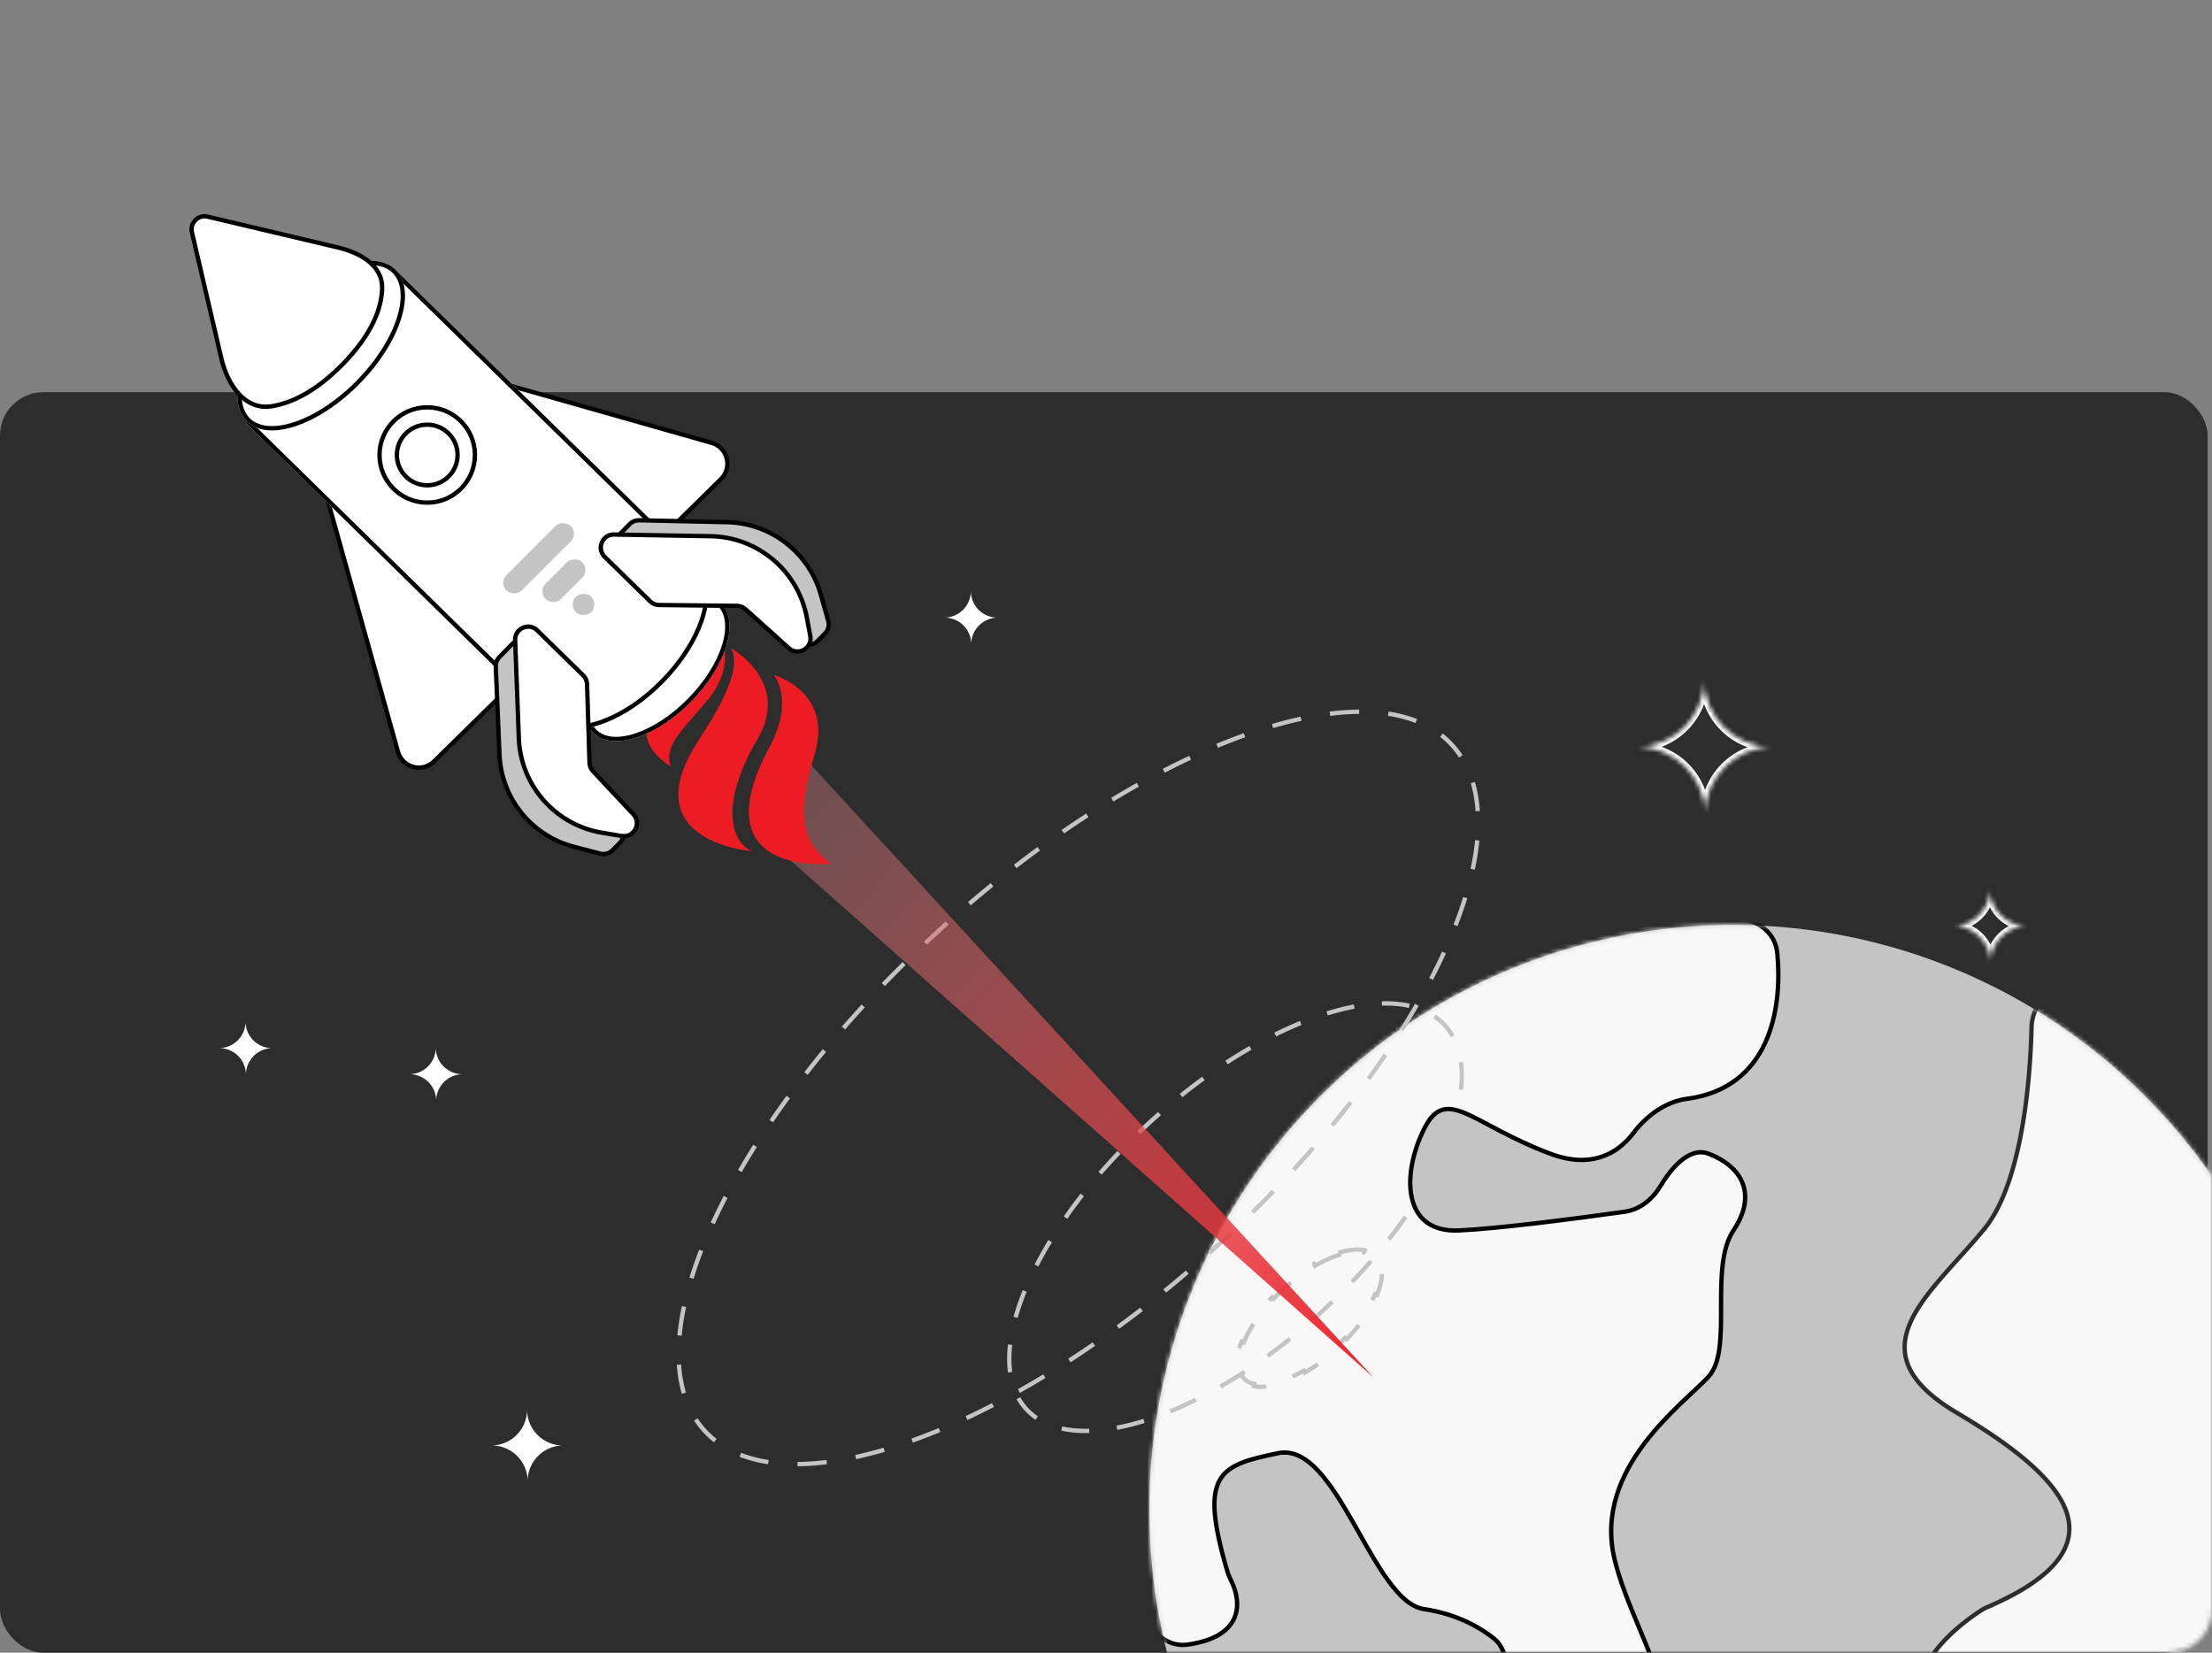 <svg width="510" height="381" fill="none" xmlns="http://www.w3.org/2000/svg"><rect width="100%" height="100%" fill="#808080" stroke="none"/><rect y="90.409" width="509" height="290.591" rx="10" fill="#2D2D2D"/><path fill-rule="evenodd" clip-rule="evenodd" d="M129.671 333.228v.004a8.251 8.251 0 0 0-8.023 8.082h-.003a8.251 8.251 0 0 0-8.146-8.084v-.004a8.252 8.252 0 0 0 8.023-8.082h.003a8.25 8.25 0 0 0 8.146 8.084Zm-66.997-91.6v.003a6.139 6.139 0 0 0-5.97 6.013h-.002a6.14 6.14 0 0 0-6.06-6.015v-.003a6.139 6.139 0 0 0 5.969-6.013h.002a6.139 6.139 0 0 0 6.061 6.015Zm43.863 6.016v.003a6.14 6.14 0 0 0-5.97 6.013h-.002a6.139 6.139 0 0 0-6.06-6.015v-.003a6.14 6.14 0 0 0 5.969-6.013h.002a6.14 6.14 0 0 0 6.061 6.015Zm123.361-105.257v.003a6.139 6.139 0 0 0-5.969 6.013h-.003a6.14 6.14 0 0 0-6.061-6.015v-.002a6.141 6.141 0 0 0 5.97-6.014h.002a6.139 6.139 0 0 0 6.061 6.015Z" fill="#fff"/><mask id="a" fill="#fff"><path fill-rule="evenodd" clip-rule="evenodd" d="M408.289 172.209v.007c-8.31.224-14.998 6.949-15.162 15.273h-.006c-.165-8.401-6.977-15.174-15.394-15.278v-.007c8.31-.224 14.998-6.949 15.162-15.273h.006c.166 8.401 6.977 15.174 15.394 15.278Z"/></mask><path d="M408.289 172.216h1v.973l-.973.026-.027-.999Zm0-.007.013-1 .987.012v.988h-1Zm-15.162 15.28 1 .02-.019.98h-.981v-1Zm-.006 0v1h-.98l-.02-.98 1-.02Zm-15.394-15.278-.012 1-.988-.012v-.988h1Zm0-.007h-1v-.973l.973-.026.027.999Zm15.162-15.273-1-.02.019-.98h.981v1Zm.006 0v-1h.98l.02.98-1 .02Zm14.394 15.285v-.007h2v.007h-2Zm1.027.999c-7.776.211-14.035 6.504-14.189 14.294l-1.999-.039c.174-8.859 7.291-16.015 16.134-16.254l.054 1.999Zm-15.195 13.274h.006v2h-.006v-2Zm-1 1.02c-.155-7.862-6.529-14.2-14.406-14.298l.024-2c8.958.111 16.206 7.318 16.382 16.259l-2 .039Zm-13.394-15.305v.007h-2v-.007h2Zm-1.027-.999c7.777-.211 14.036-6.504 14.189-14.294l2 .039c-.175 8.859-7.292 16.015-16.135 16.254l-.054-1.999Zm15.195-13.274h-.006v-2h.006v2Zm1-1.02c.155 7.862 6.529 14.2 14.407 14.298l-.025 2c-8.958-.111-16.206-7.318-16.382-16.259l2-.039Z" fill="#fff" mask="url(#a)"/><mask id="b" fill="#fff"><path fill-rule="evenodd" clip-rule="evenodd" d="M467.258 213.465v.003a8.57 8.57 0 0 0-8.331 8.392h-.003a8.567 8.567 0 0 0-8.457-8.394v-.004a8.566 8.566 0 0 0 8.329-8.391h.004a8.568 8.568 0 0 0 8.458 8.394Z"/></mask><path d="M467.258 213.468h1v.974l-.973.026-.027-1Zm0-.003.012-1 .988.012v.988h-1Zm-8.331 8.395 1 .02-.019.98h-.981v-1Zm-.003 0v1h-.98l-.02-.98 1-.02Zm-8.457-8.394-.013 1-.987-.012v-.988h1Zm0-.004h-1v-.973l.973-.027.027 1Zm8.329-8.391-.999-.02.019-.98h.98v1Zm.004 0v-1h.98l.02.98-1 .02Zm7.458 8.397v-.003h2v.003h-2Zm1.027 1a7.568 7.568 0 0 0-7.358 7.412l-1.999-.04c.1-5.108 4.203-9.233 9.302-9.371l.055 1.999Zm-8.361 6.392h.003v2h-.003v-2Zm-1 1.02a7.566 7.566 0 0 0-7.47-7.414l.025-2a9.567 9.567 0 0 1 9.445 9.374l-2 .04Zm-6.457-8.418v.004h-2v-.004h2Zm-1.027-1a7.567 7.567 0 0 0 7.357-7.411l1.999.04c-.1 5.107-4.204 9.233-9.302 9.371l-.054-2Zm8.36-6.391h-.004v-2h.004v2Zm1-1.02a7.567 7.567 0 0 0 7.47 7.414l-.025 2a9.568 9.568 0 0 1-9.445-9.374l2-.04Z" fill="#fff" mask="url(#b)"/><path fill-rule="evenodd" clip-rule="evenodd" d="M450.467 301.03v.008c-9.954.269-17.964 8.324-18.161 18.294h-.007c-.199-10.063-8.357-18.174-18.439-18.299v-.009c9.954-.269 17.964-8.323 18.16-18.294h.008c.198 10.063 8.356 18.175 18.439 18.3Z" fill="#fff"/><mask id="c" style="mask-type:alpha" maskUnits="userSpaceOnUse" x="219" y="90" width="291" height="291"><rect x="219" y="90.409" width="291" height="290.591" rx="10" fill="#2D2D2D"/></mask><g mask="url(#c)"><ellipse cx="399.5" cy="348.046" rx="134.5" ry="134.81" fill="#C4C4C4"/><mask id="d" style="mask-type:alpha" maskUnits="userSpaceOnUse" x="265" y="213" width="269" height="270"><path d="M533.5 348.046c0 74.179-59.995 134.311-134 134.311s-134-60.132-134-134.311c0-74.178 59.995-134.31 134-134.31s134 60.132 134 134.31Z" fill="#fff" stroke="#000"/></mask><g mask="url(#d)"><path d="M457.501 283.314c8.015-9.731 10.503-31.083 10.889-46.395.143-5.684 4.76-10.543 10.287-9.181 45.146 11.129 61.557 94.466 64.344 140.102.119 1.946-.363 3.848-1.353 5.528l-47.632 80.863c-4.011 6.809-13.976 6.491-17.539-.562a10116.307 10116.307 0 0 1-13.585-26.963c-5.411-10.822 18.941-16.233 14.432-24.349-2.856-5.139-10.418-3.839-15.983-1.732-2.531.959-5.357 1.311-7.85.256-20.588-8.71-7.118-22.942 3.327-29.669.442-.285.929-.53 1.412-.739 33.285-14.349 17.11-30.449-7.063-44.772-24.352-14.43-6.314-27.056 6.314-42.387Z" fill="#F8F8F8"/><path fill-rule="evenodd" clip-rule="evenodd" d="M471.858 230.05c-1.762 1.659-2.9 4.166-2.968 6.881-.193 7.674-.914 16.87-2.593 25.375-1.676 8.487-4.321 16.36-8.41 21.325-1.915 2.325-3.967 4.603-5.969 6.824-1.298 1.441-2.574 2.857-3.777 4.247-3.083 3.561-5.717 6.98-7.207 10.345-1.482 3.347-1.817 6.606-.353 9.896 1.476 3.316 4.813 6.744 10.861 10.328 6.055 3.587 11.625 7.296 16.052 11.07 4.419 3.768 7.742 7.637 9.239 11.558 1.511 3.961 1.147 7.946-1.744 11.837-2.864 3.855-8.189 7.595-16.541 11.196a9.23 9.23 0 0 0-1.339.7c-2.588 1.666-5.359 3.795-7.739 6.181-2.384 2.391-4.351 5.015-5.366 7.668-1.01 2.64-1.072 5.287.31 7.795 1.394 2.527 4.298 4.99 9.392 7.145 2.329.986 5.011.672 7.478-.262 2.81-1.065 6.16-1.94 9.194-1.884 3.039.055 5.855 1.054 7.403 3.839.622 1.12.755 2.219.502 3.29-.249 1.054-.864 2.045-1.674 2.985-1.4 1.627-3.486 3.216-5.585 4.814l-.93.71c-2.431 1.866-4.761 3.765-6.161 5.843-.694 1.031-1.145 2.087-1.273 3.187-.127 1.095.063 2.266.7 3.54a9403.541 9403.541 0 0 0 13.584 26.961c3.384 6.7 12.851 7.003 16.661.533l47.632-80.862c.942-1.599 1.398-3.403 1.285-5.245-1.392-22.787-6.185-54.98-16.259-82.852-5.036-13.935-11.385-26.769-19.271-36.803-7.886-10.033-17.288-17.244-28.435-19.992-2.579-.636-4.945.174-6.699 1.827Zm-.687-.727c1.972-1.857 4.678-2.796 7.626-2.069 11.427 2.816 21.005 10.196 28.981 20.344 7.975 10.147 14.368 23.087 19.426 37.081 10.115 27.988 14.921 60.281 16.317 83.13.125 2.05-.384 4.05-1.422 5.813l-47.632 80.862c-4.211 7.149-14.675 6.816-18.416-.591a9843.933 9843.933 0 0 1-13.586-26.964c-.716-1.431-.949-2.796-.798-4.101.151-1.299.679-2.504 1.437-3.629 1.503-2.234 3.965-4.224 6.381-6.078l.939-.717c2.112-1.609 4.101-3.125 5.427-4.666.755-.877 1.261-1.726 1.459-2.563.194-.821.102-1.666-.404-2.576-1.307-2.354-3.7-3.274-6.547-3.326-2.852-.052-6.066.776-8.82 1.819-2.597.983-5.566 1.373-8.223.249-5.2-2.2-8.333-4.782-9.878-7.583-1.555-2.821-1.458-5.785-.368-8.633 1.084-2.834 3.156-5.574 5.592-8.016 2.44-2.447 5.269-4.619 7.905-6.317.471-.303.984-.561 1.485-.777 8.29-3.574 13.425-7.228 16.134-10.874 2.683-3.612 3.005-7.237 1.612-10.886-1.408-3.688-4.581-7.426-8.953-11.154-4.365-3.722-9.881-7.397-15.913-10.971-6.128-3.631-9.668-7.192-11.265-10.781-1.608-3.615-1.21-7.176.352-10.705 1.555-3.512 4.276-7.026 7.365-10.595 1.233-1.424 2.52-2.851 3.82-4.295 1.985-2.202 4.003-4.441 5.911-6.757 3.925-4.766 6.532-12.434 8.201-20.884 1.665-8.432 2.382-17.568 2.574-25.207.075-2.969 1.317-5.733 3.281-7.583Z" fill="#2D2D2D"/><path d="M388.94 253.315c18.956-2.503 22.122-20.487 20.812-33.721-.374-3.775-3.304-6.71-7.025-7.471-63.738-13.025-105.94 19.435-119.356 37.876-39.403 45.003-29.73 98.43-18.145 124.195 1.503 3.343 4.942 5.457 8.577 4.947 12.814-1.797 12.528-9.624 10.151-14.521-.356-.733-.71-1.489-.942-2.27-6.777-22.83-1.808-24.532 11.657-27.337 13.695-2.853 21.684 34.234 33.667 35.946 7.589 1.083 13.197 4.384 16.205 6.845 1.274 1.042 1.993 2.56 2.487 4.129 3.134 9.949 10.283 16.756 14.863 19.861 1.163.788 2.571 1.188 3.974 1.26 32.296 1.651 11.437-22.841 6.41-43.507-5.136-21.111 15.977-35.945 21.684-42.221 5.706-6.277 0-25.105 5.706-33.664 5.706-8.558 1.712-14.834-5.706-17.687-4.254-1.636-8.371 2.884-11.133 7.467-1.823 3.026-4.708 5.406-8.21 5.9-11.54 1.626-29.428 3.935-38.291 4.32-13.125.571-13.125-13.123-7.989-23.393 5.136-10.27 10.842-1.141 29.102 5.706 9.447 3.542 15.585-.042 19.154-4.766 2.999-3.969 7.412-7.243 12.348-7.894Z" fill="#F8F8F8"/><path fill-rule="evenodd" clip-rule="evenodd" d="M402.626 212.612c-63.515-12.979-105.53 19.371-118.851 37.681l-.013.018-.015.017c-39.226 44.8-29.605 97.996-18.065 123.661 1.421 3.162 4.659 5.133 8.051 4.657 6.316-.886 9.249-3.232 10.385-5.805 1.149-2.603.543-5.62-.614-8.004-.355-.732-.727-1.521-.971-2.345-1.698-5.72-2.67-10.145-2.951-13.61-.281-3.465.124-6.021 1.234-7.958 1.114-1.946 2.897-3.195 5.21-4.13 2.302-.93 5.182-1.57 8.541-2.27 3.686-.768 6.921 1.178 9.822 4.323 2.907 3.15 5.589 7.621 8.19 12.18.43.754.857 1.51 1.284 2.264 2.165 3.828 4.293 7.591 6.489 10.636 1.312 1.82 2.633 3.361 3.981 4.497 1.348 1.135 2.699 1.844 4.074 2.04 7.693 1.099 13.384 4.445 16.451 6.954 1.386 1.134 2.142 2.762 2.647 4.365 3.091 9.81 10.149 16.535 14.667 19.598 1.073.728 2.389 1.106 3.719 1.174 8.053.412 12.615-.824 14.962-3.058 2.312-2.201 2.617-5.521 1.724-9.724-.886-4.17-2.915-9.038-5.065-14.195l-.038-.091c-2.155-5.168-4.417-10.611-5.685-15.822-2.618-10.759 1.466-19.898 6.862-27.091 2.698-3.597 5.733-6.721 8.443-9.332.994-.957 1.937-1.84 2.804-2.651 1.514-1.417 2.792-2.613 3.691-3.601 1.32-1.453 2.017-3.679 2.37-6.432.352-2.744.353-5.919.353-9.208v-.017c0-3.269 0-6.645.36-9.74.36-3.098 1.086-5.971 2.577-8.207 2.791-4.187 3.154-7.721 2.021-10.52-1.142-2.821-3.856-5.027-7.491-6.425-1.895-.729-3.801-.115-5.637 1.328-1.838 1.444-3.52 3.662-4.887 5.931-1.878 3.116-4.879 5.616-8.569 6.136-11.534 1.625-29.448 3.939-38.339 4.325-3.369.147-5.955-.621-7.836-2.074-1.879-1.452-2.999-3.547-3.517-5.951-1.031-4.786.297-10.896 2.895-16.09 1.305-2.611 2.707-4.115 4.444-4.657 1.723-.538 3.633-.081 5.829.855 1.594.679 3.41 1.645 5.492 2.751.79.42 1.618.86 2.487 1.313 3.174 1.653 6.934 3.498 11.473 5.199 4.634 1.738 8.412 1.713 11.449.711 3.042-1.005 5.391-3.008 7.13-5.31 3.051-4.038 7.573-7.414 12.681-8.088 9.295-1.227 14.687-6.231 17.618-12.551 2.946-6.352 3.413-14.057 2.762-20.626-.35-3.534-3.097-6.309-6.628-7.031Zm-119.647 37.075c13.527-18.575 55.908-51.119 119.848-38.053 3.912.8 7.025 3.895 7.423 7.911.66 6.665.199 14.569-2.851 21.143-3.063 6.606-8.733 11.846-18.394 13.122-4.762.628-9.067 3.8-12.013 7.699-1.83 2.422-4.335 4.573-7.616 5.657-3.286 1.085-7.3 1.081-12.114-.724-4.591-1.721-8.392-3.586-11.584-5.249-.894-.466-1.737-.914-2.535-1.338-2.063-1.096-3.822-2.031-5.374-2.693-2.155-.918-3.776-1.245-5.138-.82-1.348.421-2.586 1.626-3.848 4.15-2.538 5.077-3.778 10.948-2.811 15.434.48 2.232 1.5 4.096 3.151 5.371 1.651 1.275 3.986 2.005 7.18 1.867 8.834-.385 26.698-2.69 38.243-4.317 3.314-.466 6.083-2.727 7.852-5.662 1.394-2.314 3.151-4.648 5.126-6.201 1.976-1.554 4.256-2.382 6.614-1.475 3.784 1.455 6.776 3.813 8.059 6.983 1.292 3.192.799 7.075-2.116 11.447-1.362 2.043-2.063 4.733-2.416 7.769-.353 3.033-.353 6.355-.353 9.642v.022c0 3.264 0 6.5-.361 9.313-.36 2.81-1.09 5.291-2.622 6.976-.924 1.016-2.254 2.261-3.794 3.703-.861.806-1.788 1.673-2.747 2.597-2.694 2.596-5.685 5.677-8.337 9.212-5.304 7.071-9.209 15.904-6.69 26.256 1.245 5.122 3.475 10.49 5.636 15.675l.066.157c2.128 5.105 4.187 10.043 5.092 14.305.913 4.296.692 8.081-2.012 10.654-2.667 2.539-7.608 3.746-15.703 3.332-1.477-.075-2.978-.496-4.23-1.345-4.642-3.147-11.881-10.037-15.059-20.124-.483-1.536-1.165-2.942-2.327-3.893-2.949-2.413-8.475-5.668-15.959-6.737-1.621-.232-3.141-1.057-4.577-2.266s-2.812-2.823-4.148-4.677c-2.231-3.094-4.392-6.916-6.556-10.743-.425-.75-.849-1.501-1.274-2.246-2.607-4.57-5.238-8.943-8.056-11.997-2.823-3.06-5.722-4.681-8.883-4.022-3.374.703-6.165 1.327-8.37 2.218-2.193.886-3.754 2.016-4.717 3.7-.969 1.692-1.378 4.018-1.105 7.381.273 3.363 1.222 7.711 2.912 13.407.219.737.557 1.46.913 2.194 1.22 2.514 1.946 5.859.629 8.842-1.331 3.014-4.663 5.48-11.161 6.391-3.877.544-7.517-1.711-9.103-5.237-11.628-25.861-21.352-79.509 18.21-124.711Z" fill="#000"/></g></g><path d="M308.56 288.833c2.327-.73 4.427-.944 6.105-.578l-.106.488c1.006.219 1.818.656 2.417 1.308.599.653.964 1.499 1.097 2.52l.495-.064c.221 1.703-.172 3.777-1.099 6.033l-.462-.19c-.691 1.683-1.691 3.48-2.967 5.306l.41.286a41.015 41.015 0 0 1-3.936 4.783l-.362-.345a45.919 45.919 0 0 1-4.516 4.145l.313.39a41.21 41.21 0 0 1-5.103 3.512l-.251-.433c-1.929 1.115-3.804 1.956-5.541 2.501l.15.477c-2.327.729-4.427.944-6.106.578l.107-.488c-1.006-.219-1.819-.656-2.418-1.308-.598-.653-.964-1.5-1.096-2.52l-.496.064c-.22-1.703.173-3.777 1.099-6.033l.463.19c.691-1.683 1.69-3.48 2.966-5.306l-.41-.287a41.2 41.2 0 0 1 3.936-4.783l.362.345a46.466 46.466 0 0 1 4.517-4.144l-.313-.39a41.135 41.135 0 0 1 5.103-3.512l.25.433c1.929-1.115 3.805-1.957 5.541-2.501l-.149-.477Z" stroke="#C4C4C4" stroke-dasharray="7 7"/><path fill-rule="evenodd" clip-rule="evenodd" d="m335.366 238.632-.871.489a12.993 12.993 0 0 0-4.049-4.41l.562-.827c.9.612 1.721 1.318 2.457 2.12.736.802 1.369 1.68 1.901 2.628Zm-10.321-7.238-.217.976c-1.885-.418-3.966-.596-6.215-.535l-.026-.999c2.316-.063 4.48.12 6.458.558Zm-12.916.169.186.981a56.215 56.215 0 0 0-6.188 1.562l-.297-.954a57.092 57.092 0 0 1 6.299-1.589Zm-12.416 3.801.379.924a89.25 89.25 0 0 0-5.851 2.657l-.444-.895c2-.994 3.976-1.89 5.916-2.686Zm-11.649 5.763.499.866a117.327 117.327 0 0 0-5.497 3.375l-.545-.837a119.128 119.128 0 0 1 5.543-3.404Zm-10.896 7.092.587.808a136.382 136.382 0 0 0-5.131 3.916l-.625-.78a138.372 138.372 0 0 1 5.169-3.944Zm-10.151 8.123.659.751a147.203 147.203 0 0 0-4.759 4.367l-.692-.721a146.71 146.71 0 0 1 4.792-4.397Zm-9.383 9.003.724.689a136.609 136.609 0 0 0-4.341 4.776l-.755-.654a137.676 137.676 0 0 1 4.372-4.811Zm-8.505 9.828.787.616a117.672 117.672 0 0 0-3.834 5.187l-.82-.571a118.519 118.519 0 0 1 3.867-5.232Zm-7.423 10.678.853.52a89.636 89.636 0 0 0-3.148 5.602l-.889-.457a90.302 90.302 0 0 1 3.184-5.665Zm-5.911 11.569.925.377a56.108 56.108 0 0 0-2.086 6.032l-.962-.27a57.058 57.058 0 0 1 2.123-6.139Zm-3.4 12.51.993.112c-.253 2.235-.254 4.323.001 6.237l-.99.132c-.268-2.007-.265-4.178-.004-6.481Zm1.974 12.636a14.015 14.015 0 0 0 4.358 4.747l.562-.826a12.993 12.993 0 0 1-4.048-4.411l-.872.49Zm10.322 7.237.216-.975c1.886.418 3.966.596 6.215.535l.027.999c-2.317.062-4.48-.12-6.458-.559Zm12.915-.168-.186-.982a56.162 56.162 0 0 0 6.189-1.561l.296.954a56.98 56.98 0 0 1-6.299 1.589Zm12.416-3.801-.379-.924a89.78 89.78 0 0 0 5.851-2.657l.445.895a90.527 90.527 0 0 1-5.917 2.686Zm11.649-5.763-.499-.866a118.211 118.211 0 0 0 5.497-3.376l.546.837a118.332 118.332 0 0 1-5.544 3.405Zm10.897-7.092-.588-.808a137.48 137.48 0 0 0 5.132-3.916l.624.78a137.528 137.528 0 0 1-5.168 3.944Zm10.15-8.124-.659-.75a148.946 148.946 0 0 0 4.759-4.368l.692.721a144.783 144.783 0 0 1-4.792 4.397Zm9.383-9.002-.724-.689a136.76 136.76 0 0 0 4.342-4.777l.755.654a136.838 136.838 0 0 1-4.373 4.812Zm8.505-9.829-.787-.615a117.672 117.672 0 0 0 3.834-5.187l.82.571a117.497 117.497 0 0 1-3.867 5.231Zm7.424-10.678-.854-.519a89.66 89.66 0 0 0 3.149-5.602l.888.457a90.767 90.767 0 0 1-3.183 5.664Zm5.911-11.569-.926-.377a56.094 56.094 0 0 0 2.086-6.031l.962.269a56.97 56.97 0 0 1-2.122 6.139Zm3.4-12.509-.993-.112c.252-2.236.253-4.323-.002-6.238l.991-.132c.267 2.008.264 4.179.004 6.482Zm-.108-77.174-.836.547a19.953 19.953 0 0 0-4.368-4.759l.617-.786a20.99 20.99 0 0 1 4.587 4.998Zm-10.504-8.337-.364.931c-1.943-.76-4.065-1.313-6.353-1.663l.151-.987c2.352.359 4.547.93 6.566 1.719Zm-13.358-2.179.008.999c-2.13.016-4.359.171-6.679.461l-.124-.991a58.214 58.214 0 0 1 6.795-.469Zm-13.505 1.628.212.977a94.31 94.31 0 0 0-6.535 1.675l-.281-.959a95.73 95.73 0 0 1 6.604-1.693Zm-13.089 3.81.337.941c-2.065.74-4.165 1.554-6.296 2.441l-.384-.923a137.22 137.22 0 0 1 6.343-2.459Zm-12.586 5.222.424.904a173.959 173.959 0 0 0-6.069 2.991l-.459-.888a175.032 175.032 0 0 1 6.104-3.007Zm-12.102 6.243a210.216 210.216 0 0 0-5.894 3.443l.518.855a209.675 209.675 0 0 1 5.866-3.427l-.49-.871Zm-11.658 7.057.543.839a232.671 232.671 0 0 0-5.639 3.771l-.568-.823a237.69 237.69 0 0 1 5.664-3.787Zm-11.224 7.733.589.807a259.202 259.202 0 0 0-5.435 4.079l-.61-.792a261.156 261.156 0 0 1 5.456-4.094Zm-10.796 8.32.63.776a278.127 278.127 0 0 0-5.216 4.342l-.648-.76a280.779 280.779 0 0 1 5.234-4.358Zm-10.363 8.844.667.744a294.175 294.175 0 0 0-5.017 4.603l-.684-.728a296.075 296.075 0 0 1 5.034-4.619Zm-9.942 9.344.701.712a277.313 277.313 0 0 0-4.773 4.823l-.719-.693a275.897 275.897 0 0 1 4.791-4.842Zm-9.459 9.8.736.675a259.803 259.803 0 0 0-4.529 5.066l-.754-.657a258.88 258.88 0 0 1 4.547-5.084Zm-8.955 10.286.771.635a240.264 240.264 0 0 0-4.24 5.296l-.789-.613a239.943 239.943 0 0 1 4.258-5.318Zm-8.353 10.751.808.589a208.232 208.232 0 0 0-3.917 5.55l-.826-.562a210.887 210.887 0 0 1 3.935-5.577Zm-7.673 11.275.845.533a176.02 176.02 0 0 0-3.499 5.79l-.865-.5a174.237 174.237 0 0 1 3.519-5.823Zm-6.806 11.806.886.461a134.297 134.297 0 0 0-2.971 6.064l-.908-.417c.921-2.009 1.92-4.047 2.993-6.108Zm-5.659 12.387.932.363a94.831 94.831 0 0 0-2.229 6.366l-.954-.295a95.672 95.672 0 0 1 2.251-6.434Zm-3.981 13.02.977.209a57.267 57.267 0 0 0-1.031 6.613l-.995-.093a58.141 58.141 0 0 1 1.049-6.729Zm-1.172 13.535.997-.066c.152 2.309.522 4.471 1.112 6.471l-.958.283c-.614-2.079-.995-4.314-1.151-6.688Zm3.972 12.868a20.89 20.89 0 0 0 4.587 4.998l.617-.786a19.945 19.945 0 0 1-4.368-4.759l-.836.547Zm10.504 8.337.364-.931c1.942.76 4.065 1.313 6.353 1.663l-.152.988c-2.352-.36-4.546-.931-6.565-1.72Zm13.358 2.18a58.424 58.424 0 0 0 6.794-.47l-.124-.991a57.42 57.42 0 0 1-6.678.461l.008 1Zm13.505-1.629-.212-.977a95.156 95.156 0 0 0 6.535-1.674l.281.958a95.876 95.876 0 0 1-6.604 1.693Zm13.089-3.81-.337-.941c2.065-.74 4.165-1.554 6.296-2.441l.384.923a136.964 136.964 0 0 1-6.343 2.459Zm12.585-5.221-.424-.905a173.121 173.121 0 0 0 6.07-2.991l.458.888a175.104 175.104 0 0 1-6.104 3.008Zm12.102-6.244-.49-.871c1.944-1.093 3.9-2.235 5.866-3.427l.518.855a208.791 208.791 0 0 1-5.894 3.443Zm11.659-7.057-.544-.839a237.648 237.648 0 0 0 5.64-3.77l.567.822a237.65 237.65 0 0 1-5.663 3.787Zm11.223-7.733-.589-.807a256.609 256.609 0 0 0 5.435-4.079l.61.792a255.983 255.983 0 0 1-5.456 4.094Zm10.797-8.32-.63-.776a278.081 278.081 0 0 0 5.215-4.342l.649.76a280.124 280.124 0 0 1-5.234 4.358Zm10.362-8.843-.666-.745a279.766 279.766 0 0 0 5.016-4.603l.684.728a296.075 296.075 0 0 1-5.034 4.62Zm9.943-9.345-.702-.711a277.314 277.314 0 0 0 4.773-4.824l.719.694a279.324 279.324 0 0 1-4.79 4.841Zm9.458-9.8-.736-.675a260.223 260.223 0 0 0 4.53-5.066l.753.657a258.88 258.88 0 0 1-4.547 5.084Zm8.955-10.286-.771-.635a237.362 237.362 0 0 0 4.24-5.296l.789.613a234.824 234.824 0 0 1-4.258 5.318Zm8.353-10.751-.807-.589a210.5 210.5 0 0 0 3.916-5.55l.826.562a206.97 206.97 0 0 1-3.935 5.577Zm7.674-11.275-.846-.533a171.608 171.608 0 0 0 3.499-5.79l.866.5a175.937 175.937 0 0 1-3.519 5.823Zm6.806-11.806-.887-.461a135.912 135.912 0 0 0 2.972-6.063l.908.416a136.823 136.823 0 0 1-2.993 6.108Zm5.658-12.387-.931-.363a94.614 94.614 0 0 0 2.228-6.366l.955.295a95.694 95.694 0 0 1-2.252 6.434Zm3.982-13.02-.978-.209a57.277 57.277 0 0 0 1.032-6.613l.995.093a58.576 58.576 0 0 1-1.049 6.729Zm1.172-13.535-.997.066c-.153-2.309-.522-4.471-1.113-6.471l.959-.283c.613 2.079.994 4.314 1.151 6.688Z" fill="#C4C4C4"/><path d="M316.639 317.521 187.738 177.159a5.899 5.899 0 0 1-.6-.773c-2.77-4.268-9.295-3.232-10.603 1.684l-2.165 8.133a6.983 6.983 0 0 0 2.117 7.023l140.152 124.295Z" fill="url(#e)"/><path d="M173.347 196.226s-26.105-1.92-13.511-23.552c2.407-4.19 12.156-17.405 8.696-23.242 0 0 13.931 7.65 6.111 20.959-8.048 13.643-6.899 23.224-1.296 25.835Z" fill="#ED1C24"/><path d="M154.564 176.636s-12.603-7.105.243-16.461c1.286-.875 10.852-7.109 11.789-11.771 0 0 2.698 5.83-3.822 13.425-6.49 7.579-9.445 10.138-8.21 14.807Zm33.269-2.794c-3.967 13.283-3.519 20.013 3.804 25.278 0 0-30.459 3.267-14.203-26.949 5.816-10.804 1.078-16.383.961-16.612 2.149.739 13.404 5 9.438 18.283Z" fill="#ED1C24"/><path d="m100.074 175.522 66.134-65.062c2.732-2.687 1.548-7.321-2.137-8.367L72.498 76.098c-3.756-1.066-7.23 2.393-6.18 6.152l25.44 91.057c1.023 3.664 5.604 4.884 8.316 2.215Z" fill="#fff"/><path fill-rule="evenodd" clip-rule="evenodd" d="M164.208 101.612c4.053 1.151 5.356 6.248 2.351 9.204l-66.134 65.062c-2.984 2.936-8.022 1.594-9.148-2.436l-25.44-91.057c-1.155-4.135 2.666-7.94 6.797-6.767l91.574 25.994Zm1.65 8.492c2.458-2.419 1.393-6.589-1.924-7.53L72.361 76.579c-3.38-.96-6.506 2.153-5.561 5.537l25.44 91.057c.92 3.297 5.043 4.395 7.484 1.993l66.134-65.062Z" fill="#000"/><path d="M166.227 139.026c4.337 4.248 1.276 14.403-6.835 22.681-8.112 8.277-18.203 11.544-22.54 7.295-4.336-4.248-1.276-14.403 6.835-22.681 8.112-8.278 18.203-11.544 22.54-7.295Z" fill="#fff"/><path fill-rule="evenodd" clip-rule="evenodd" d="M166.521 148.567c1.197-3.972.776-7.094-.993-8.828-1.77-1.733-4.9-2.09-8.847-.812-3.897 1.261-8.314 4.046-12.28 8.094-3.966 4.047-6.661 8.519-7.842 12.44-1.197 3.972-.777 7.094.993 8.827 1.769 1.734 4.899 2.091 8.846.813 3.897-1.261 8.314-4.046 12.28-8.094 3.966-4.047 6.661-8.519 7.843-12.44Zm-7.129 13.14c8.111-8.278 11.172-18.433 6.835-22.681-4.337-4.249-14.428-.983-22.54 7.295-8.111 8.278-11.171 18.433-6.835 22.681 4.337 4.249 14.428.982 22.54-7.295Z" fill="#000"/><path fill-rule="evenodd" clip-rule="evenodd" d="m161.995 131.821.125-.127-1.091-1.069-.04-.038-.039-.039-69.754-68.337-34.538 35.245 70.923 69.484.125-.128c5.662 3.486 16.534-.43 25.365-9.442s12.524-19.96 8.924-25.549Z" fill="#fff"/><path fill-rule="evenodd" clip-rule="evenodd" d="m161.029 130.625 1.091 1.069-.125.127c3.6 5.589-.093 16.537-8.924 25.549s-19.703 12.928-25.365 9.442l-.125.128-70.923-69.484 34.538-35.245 69.754 68.337.039.039.04.038Zm-69.82-67.001L58.072 97.442l69.568 68.155.592.364c2.448 1.508 6.215 1.504 10.624-.121 4.369-1.61 9.173-4.751 13.502-9.169 4.33-4.418 7.372-9.285 8.893-13.685 1.535-4.441 1.462-8.206-.095-10.623l-.375-.582-.456-.447-.034-.033-.034-.033-.006-.006-69.04-67.638Z" fill="#000"/><path d="M91.194 62.181c4.927 4.828 1.25 16.57-8.213 26.228-9.463 9.657-21.13 13.573-26.058 8.745-4.928-4.828-1.251-16.57 8.212-26.228 9.464-9.658 21.13-13.573 26.058-8.745Z" fill="#fff"/><path fill-rule="evenodd" clip-rule="evenodd" d="M91.53 73.186c1.448-4.625 1.02-8.277-1.036-10.291-2.055-2.014-5.716-2.368-10.31-.826-4.538 1.522-9.69 4.816-14.335 9.556-4.645 4.74-7.833 9.958-9.263 14.524-1.448 4.625-1.02 8.277 1.036 10.29 2.056 2.015 5.716 2.369 10.311.827 4.537-1.523 9.69-4.816 14.334-9.556 4.645-4.74 7.834-9.958 9.263-14.524Zm-8.549 15.223c9.464-9.657 13.14-21.4 8.213-26.228-4.928-4.828-16.595-.913-26.059 8.745-9.463 9.657-13.14 21.4-8.212 26.228 4.928 4.828 16.594.913 26.058-8.745Z" fill="#000"/><path d="m44.248 53.544 6.761 28.98c1.428 6.118 5.38 12.111 11.588 11.136 4.516-.71 10.172-3.33 16.396-9.68 6.88-7.021 9.046-13.083 9.113-17.605.078-5.24-5.152-8.132-10.252-9.338l-29.996-7.092c-2.166-.513-4.116 1.431-3.61 3.599Z" fill="#fff"/><path fill-rule="evenodd" clip-rule="evenodd" d="M47.743 50.431c-1.805-.427-3.43 1.193-3.009 3l6.762 28.98c.701 3.004 2.016 5.946 3.885 8.005 1.856 2.047 4.237 3.206 7.138 2.75 4.388-.689 9.952-3.244 16.118-9.537 6.816-6.955 8.904-12.9 8.97-17.261.035-2.427-1.148-4.324-2.995-5.783-1.858-1.468-4.364-2.469-6.874-3.062L47.743 50.43Zm-3.982 3.227c-.59-2.53 1.685-4.797 4.212-4.2l29.996 7.093c2.59.612 5.25 1.66 7.263 3.25 2.023 1.598 3.415 3.767 3.374 6.581-.07 4.684-2.313 10.862-9.256 17.947-6.282 6.41-12.032 9.095-16.676 9.825-3.306.52-6.005-.83-8.034-3.066-2.016-2.223-3.39-5.337-4.117-8.45l-6.762-28.98Z" fill="#000"/><path d="m115.163 173.943-.857-20.257a3 3 0 0 1 .854-2.226l2.902-2.961c1.591-1.624 4.34-.956 5.007 1.217l10.234 33.338c.21.684.658 1.271 1.263 1.653l7.825 4.948c1.613 1.02 1.868 3.274.532 4.637l-1.652 1.687a3 3 0 0 1-2.899.803l-6.054-1.58a22.972 22.972 0 0 1-17.155-21.259Z" fill="#C4C4C4"/><path fill-rule="evenodd" clip-rule="evenodd" d="m117.705 148.15-2.902 2.961a3.5 3.5 0 0 0-.997 2.596l.858 20.258a23.473 23.473 0 0 0 17.528 21.721l6.053 1.579a3.498 3.498 0 0 0 3.382-.937l1.653-1.686c1.557-1.59 1.261-4.218-.622-5.409l-7.825-4.948a2.497 2.497 0 0 1-1.053-1.378l-10.233-33.337c-.779-2.535-3.986-3.315-5.842-1.42Zm-2.188 3.66 2.902-2.961c1.326-1.354 3.616-.797 4.172 1.014l10.234 33.338a3.5 3.5 0 0 0 1.474 1.929l7.824 4.947c1.343.849 1.558 2.728.443 3.866l-1.652 1.686a2.5 2.5 0 0 1-2.416.669l-6.054-1.579a22.474 22.474 0 0 1-16.782-20.797l-.857-20.258a2.497 2.497 0 0 1 .712-1.854Z" fill="#000"/><path d="m119.62 170.168-.848-22.587c-.101-2.709 3.159-4.152 5.095-2.255l10.588 10.372c.552.541.873 1.275.898 2.047l.564 18.091c.022.727.309 1.422.807 1.954l9.292 9.928c1.959 2.092.144 5.477-2.683 5.006l-4.531-.755c-10.759-1.794-18.773-10.902-19.182-21.801Z" fill="#fff"/><path fill-rule="evenodd" clip-rule="evenodd" d="M124.217 144.968c-2.259-2.213-6.063-.529-5.944 2.631l.848 22.588c.417 11.136 8.606 20.442 19.599 22.274l4.531.755c3.298.55 5.415-3.399 3.13-5.84l-9.292-9.928a2.496 2.496 0 0 1-.673-1.629l-.564-18.09a3.497 3.497 0 0 0-1.048-2.388l-10.587-10.373Zm-4.945 2.593c-.085-2.257 2.632-3.459 4.245-1.879l10.588 10.373c.46.45.728 1.062.748 1.706l.564 18.09c.027.849.361 1.659.942 2.28l9.292 9.928c1.632 1.744.12 4.564-2.236 4.171l-4.531-.755c-10.525-1.754-18.365-10.664-18.765-21.326l-.847-22.588Z" fill="#000"/><path d="m167.647 120.385-20.274-.444a3 3 0 0 0-2.207.9l-2.902 2.961c-1.592 1.624-.867 4.358 1.319 4.981l33.543 9.55a2.996 2.996 0 0 1 1.679 1.229l5.107 7.722c1.053 1.592 3.312 1.801 4.648.437l1.652-1.686a2.996 2.996 0 0 0 .744-2.914l-1.702-6.02a22.976 22.976 0 0 0-21.607-16.716Z" fill="#C4C4C4"/><path fill-rule="evenodd" clip-rule="evenodd" d="m141.907 123.452 2.902-2.961a3.5 3.5 0 0 1 2.575-1.049l20.274.444a23.472 23.472 0 0 1 22.076 17.079l1.703 6.02a3.5 3.5 0 0 1-.868 3.4l-1.652 1.686c-1.558 1.589-4.192 1.347-5.422-.512l-5.106-7.721a2.498 2.498 0 0 0-1.4-1.024l-33.543-9.551c-2.551-.726-3.396-3.916-1.539-5.811Zm3.615-2.262-2.901 2.962c-1.327 1.353-.723 3.632 1.099 4.15l33.543 9.551a3.49 3.49 0 0 1 1.959 1.434l5.107 7.721c.876 1.325 2.759 1.501 3.874.364l1.652-1.687c.628-.64.864-1.566.62-2.428l-1.702-6.02a22.476 22.476 0 0 0-21.138-16.352l-20.273-.444a2.503 2.503 0 0 0-1.84.749Z" fill="#000"/><path d="m163.826 123.611-22.244-.381c-2.711-.046-4.087 3.242-2.151 5.139l10.464 10.252a3 3 0 0 0 2.065.856l17.95.193a3.003 3.003 0 0 1 1.971.767l9.988 8.971c2.132 1.915 5.479.033 4.95-2.784l-.804-4.282c-2.012-10.719-11.283-18.545-22.189-18.731Z" fill="#fff"/><path fill-rule="evenodd" clip-rule="evenodd" d="M139.08 128.726c-2.258-2.213-.652-6.049 2.51-5.995l22.244.38c11.144.191 20.616 8.187 22.672 19.139l.804 4.281c.617 3.287-3.288 5.483-5.776 3.249l-9.988-8.971a2.49 2.49 0 0 0-1.642-.639l-17.95-.194a3.497 3.497 0 0 1-2.41-.999l-10.464-10.251Zm2.492-4.996c-2.258-.039-3.405 2.702-1.792 4.282l10.464 10.252c.46.45 1.077.706 1.721.713l17.95.193c.85.01 1.667.328 2.299.895l9.988 8.971c1.777 1.596 4.566.027 4.126-2.32l-.804-4.282c-1.969-10.486-11.038-18.141-21.707-18.324l-22.245-.38Z" fill="#000"/><path d="M109.5 104.889c0 6.065-4.924 10.984-11 10.984s-11-4.919-11-10.984c0-6.066 4.924-10.984 11-10.984s11 4.918 11 10.984Z" fill="#fff" stroke="#000"/><path d="M105.5 104.889c0 3.859-3.133 6.989-7 6.989s-7-3.13-7-6.989c0-3.86 3.133-6.99 7-6.99s7 3.13 7 6.99Z" fill="#fff" stroke="#000"/><rect width="20.985" height="4.996" rx="2.498" transform="rotate(-44.991 219.708 -71.675) skewX(.007)" fill="#C4C4C4"/><rect width="11.992" height="4.996" rx="2.498" transform="rotate(-44.991 226.619 -81.543) skewX(.007)" fill="#C4C4C4"/><rect width="4.996" height="4.996" rx="2.498" transform="rotate(-44.991 233.736 -88.497) skewX(.007)" fill="#C4C4C4"/><defs><linearGradient id="e" x1="352.931" y1="282.119" x2="113.575" y2="70.529" gradientUnits="userSpaceOnUse"><stop stop-color="#ED1C24"/><stop offset="1" stop-color="#C4C4C4" stop-opacity="0"/></linearGradient></defs></svg>